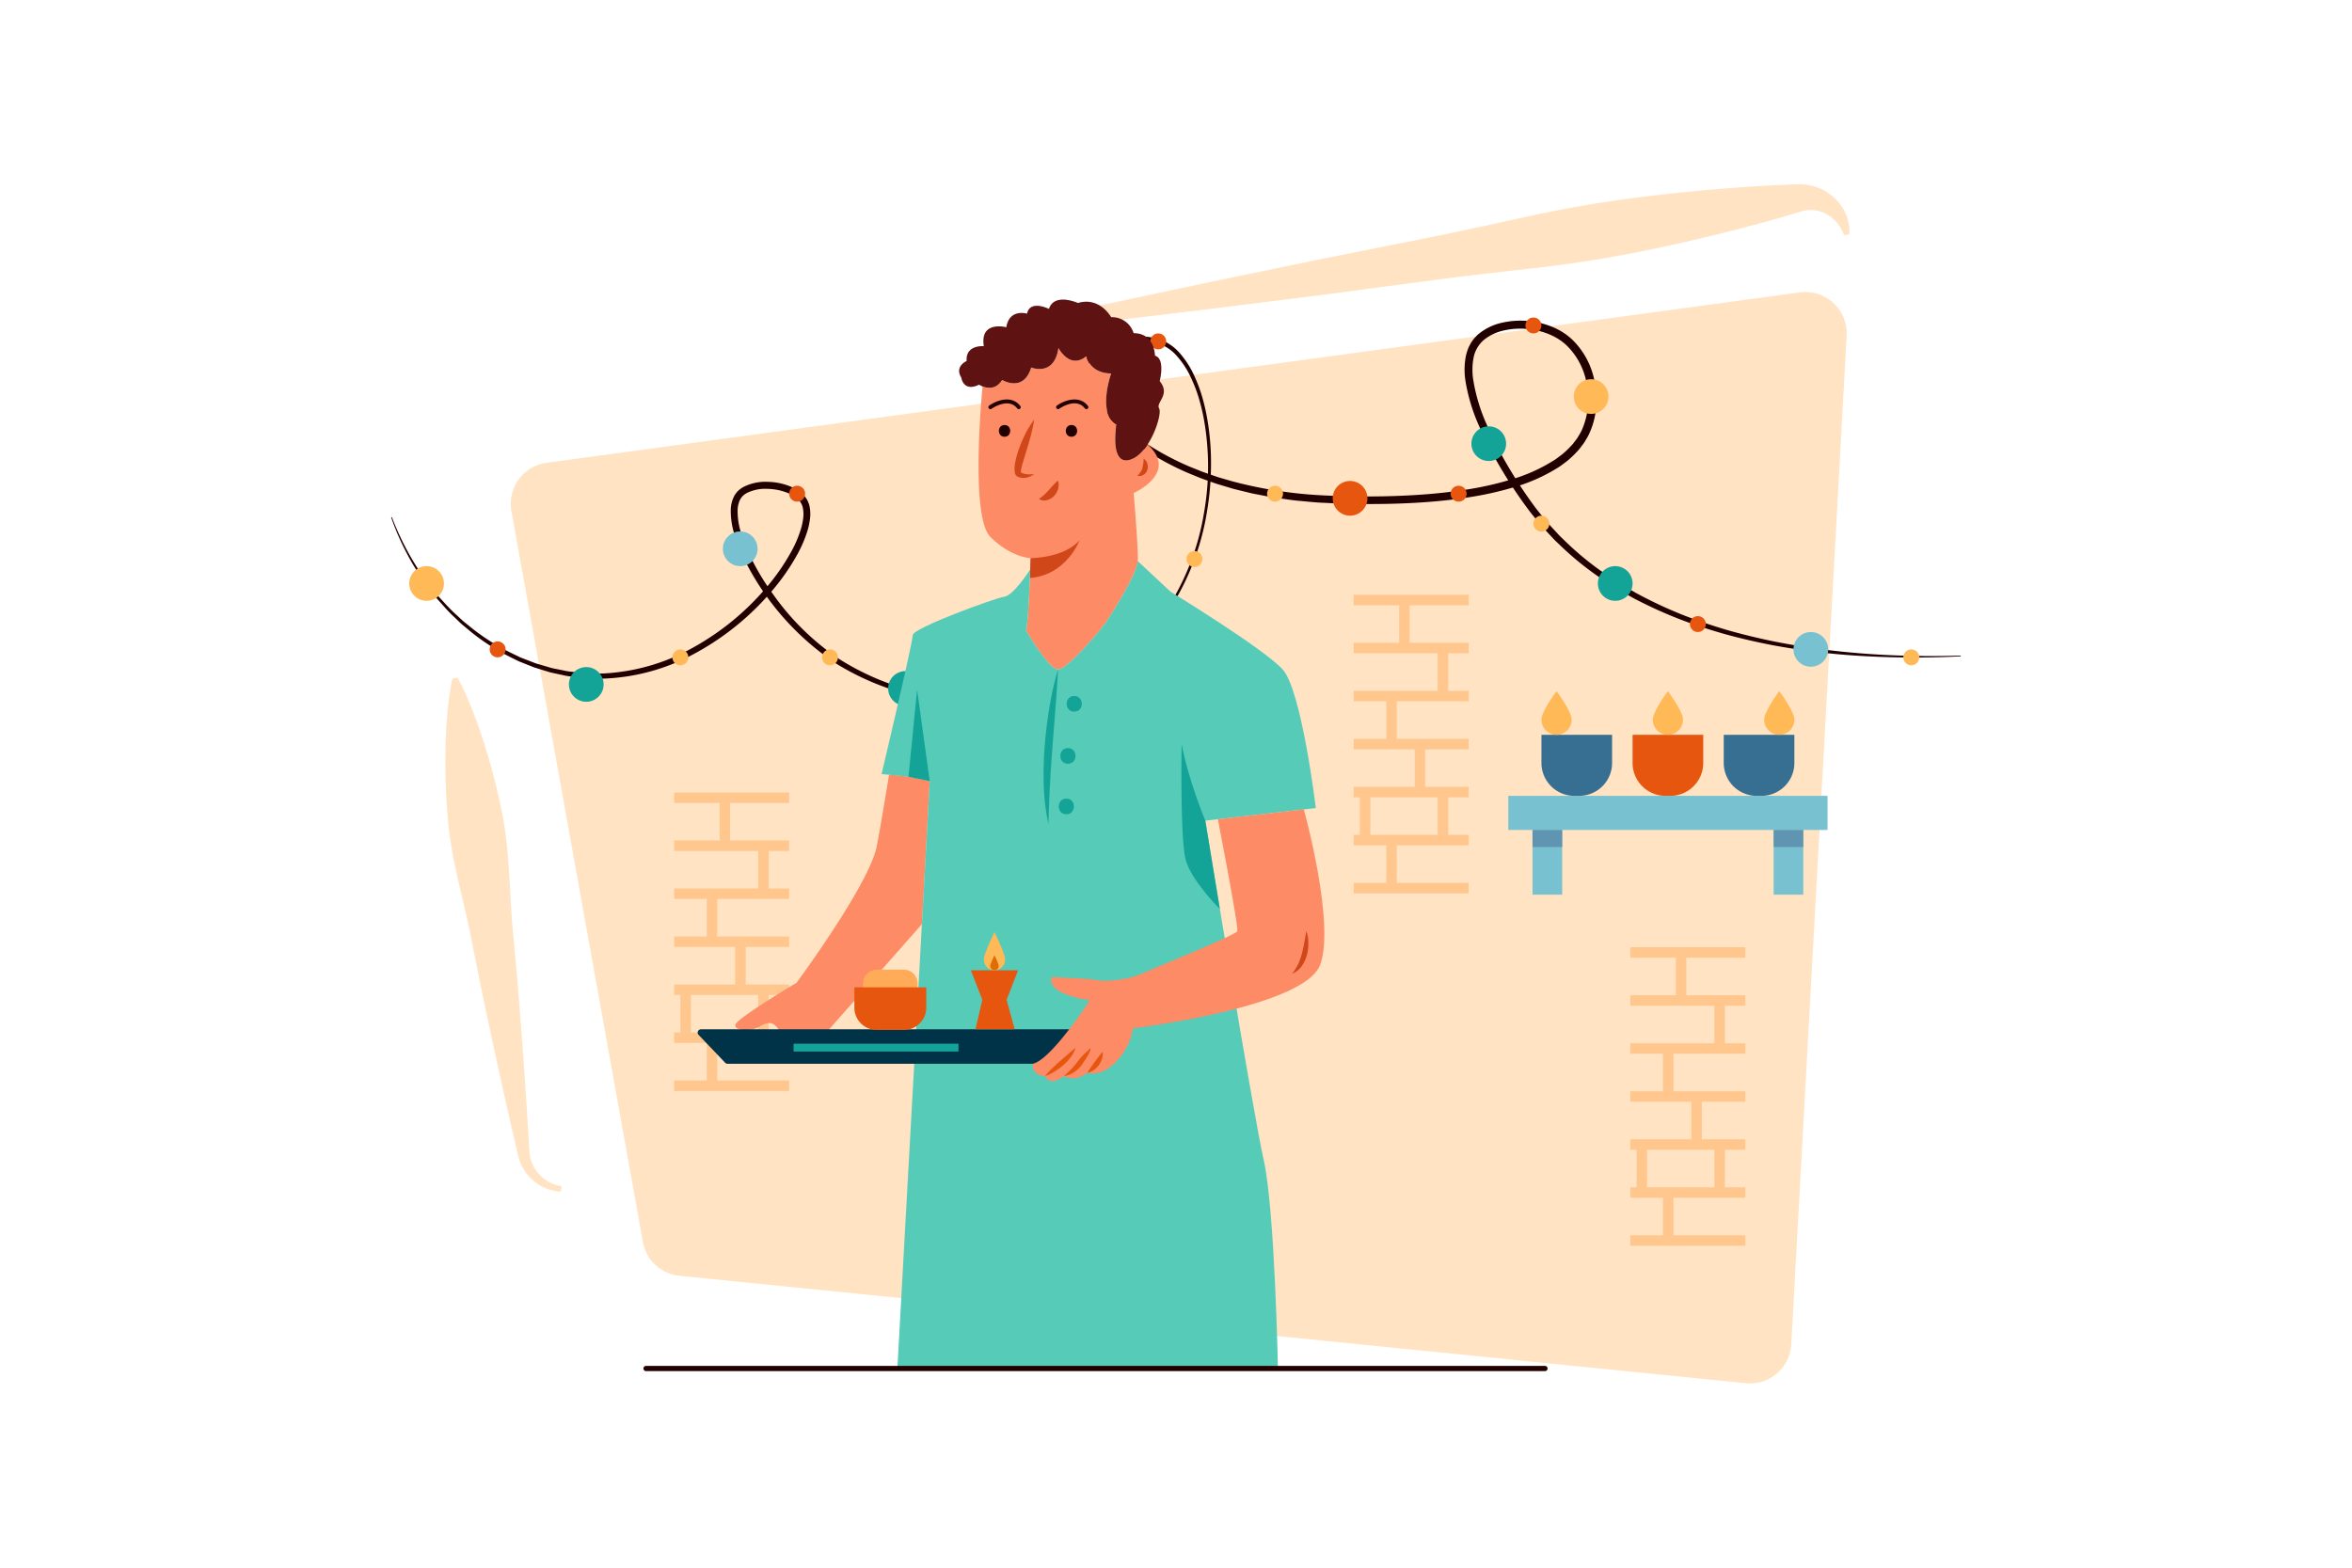 <svg id="Layer_1" data-name="Layer 1" xmlns="http://www.w3.org/2000/svg" viewBox="0 0 900 600"><path d="M668.039,529.391l-408.035-41.105a15.83,15.83,0,0,1-13.993-12.948L195.7,195.613a15.83,15.83,0,0,1,13.447-18.488L688.681,111.919a15.83,15.83,0,0,1,17.939,16.553L685.432,514.508A15.83,15.83,0,0,1,668.039,529.391Z" fill="#ffe3c2"/><rect x="517.975" y="227.656" width="43.994" height="4" fill="#ffc68d"/><rect x="517.975" y="246.03" width="43.994" height="4" fill="#ffc68d"/><rect x="517.975" y="264.404" width="43.994" height="4" fill="#ffc68d"/><rect x="517.975" y="282.779" width="43.994" height="4" fill="#ffc68d"/><rect x="517.975" y="301.153" width="43.994" height="4" fill="#ffc68d"/><rect x="517.975" y="319.527" width="43.994" height="4" fill="#ffc68d"/><rect x="517.975" y="337.902" width="43.994" height="4" fill="#ffc68d"/><rect x="535.384" y="229.656" width="4" height="18.375" fill="#ffc68d"/><rect x="550.135" y="248.03" width="4" height="18.374" fill="#ffc68d"/><rect x="530.467" y="266.404" width="4" height="18.375" fill="#ffc68d"/><rect x="541.336" y="284.779" width="4" height="18.375" fill="#ffc68d"/><rect x="520.374" y="303.153" width="4" height="18.374" fill="#ffc68d"/><rect x="550.135" y="303.153" width="4" height="18.374" fill="#ffc68d"/><rect x="530.467" y="321.527" width="4" height="18.375" fill="#ffc68d"/><rect x="623.855" y="362.543" width="43.994" height="4" fill="#ffc68d"/><rect x="623.855" y="380.917" width="43.994" height="4" fill="#ffc68d"/><rect x="623.855" y="399.291" width="43.994" height="4" fill="#ffc68d"/><rect x="623.855" y="417.666" width="43.994" height="4" fill="#ffc68d"/><rect x="623.855" y="436.04" width="43.994" height="4" fill="#ffc68d"/><rect x="623.855" y="454.415" width="43.994" height="4" fill="#ffc68d"/><rect x="623.855" y="472.789" width="43.994" height="4" fill="#ffc68d"/><rect x="641.265" y="364.543" width="4" height="18.375" fill="#ffc68d"/><rect x="656.016" y="382.917" width="4" height="18.374" fill="#ffc68d"/><rect x="636.348" y="401.291" width="4" height="18.375" fill="#ffc68d"/><rect x="647.217" y="419.666" width="4" height="18.374" fill="#ffc68d"/><rect x="626.255" y="438.04" width="4" height="18.375" fill="#ffc68d"/><rect x="656.016" y="438.04" width="4" height="18.375" fill="#ffc68d"/><rect x="636.348" y="456.415" width="4" height="18.375" fill="#ffc68d"/><rect x="257.967" y="303.299" width="43.994" height="4" fill="#ffc68d"/><rect x="257.967" y="321.673" width="43.994" height="4" fill="#ffc68d"/><rect x="257.967" y="340.047" width="43.994" height="4" fill="#ffc68d"/><rect x="257.967" y="358.421" width="43.994" height="4" fill="#ffc68d"/><rect x="257.967" y="376.796" width="43.994" height="4" fill="#ffc68d"/><rect x="257.967" y="395.17" width="43.994" height="4" fill="#ffc68d"/><rect x="257.967" y="413.544" width="43.994" height="4" fill="#ffc68d"/><rect x="275.376" y="305.299" width="4" height="18.374" fill="#ffc68d"/><rect x="290.127" y="323.673" width="4" height="18.375" fill="#ffc68d"/><rect x="270.459" y="342.047" width="4" height="18.374" fill="#ffc68d"/><rect x="281.328" y="360.421" width="4" height="18.375" fill="#ffc68d"/><rect x="260.366" y="378.796" width="4" height="18.375" fill="#ffc68d"/><rect x="290.127" y="378.796" width="4" height="18.375" fill="#ffc68d"/><rect x="270.459" y="397.17" width="4" height="18.374" fill="#ffc68d"/><path d="M149.992,198.012a105.702,105.702,0,0,0,7.82,16.242A96.149,96.149,0,0,0,168.326,228.847c2.058,2.183,4.014,4.463,6.277,6.436l1.645,1.531a21.468,21.468,0,0,0,1.685,1.484l3.505,2.809a83.87,83.87,0,0,0,15.272,9.338l2.018.972c.665.342,1.385.557,2.074.842l4.177,1.611,4.29,1.268c.718.2,1.425.443,2.151.607l2.191.444,2.19.444a19.551,19.551,0,0,0,2.199.384l4.438.502,1.109.125,1.116.025,2.231.051c1.487.027,2.973.106,4.459.008a78.086,78.086,0,0,0,33.959-9.941A100.59,100.59,0,0,0,292.875,225.296a81.82,81.82,0,0,0,10.142-14.607,45.571,45.571,0,0,0,3.417-8.09,24.541,24.541,0,0,0,.9-4.192,11.91,11.91,0,0,0-.13-4.055c-.489-2.501-2.663-4.306-5.202-5.451a22.065,22.065,0,0,0-8.258-1.801,15.968,15.968,0,0,0-8.057,1.635,7.085,7.085,0,0,0-1.513,1.139l-.31.335c-.092.121-.171.252-.259.376a3.465,3.465,0,0,0-.471.795,9.446,9.446,0,0,0-.883,3.853,27.333,27.333,0,0,0,1.244,8.489,57.691,57.691,0,0,0,3.148,8.264,95.556,95.556,0,0,0,9.092,15.337,97.648,97.648,0,0,0,25.39,24.903,99.027,99.027,0,0,0,33.063,13.321,106.598,106.598,0,0,0,35.744,1.434,85.405,85.405,0,0,0,33.677-11.819,75.131,75.131,0,0,0,24.977-25.392,96.55,96.55,0,0,0,12.158-33.665,102.157,102.157,0,0,0-.1-35.803,77.135,77.135,0,0,0-2.15-8.701,57.903,57.903,0,0,0-3.353-8.265,33.295,33.295,0,0,0-4.973-7.266,16.272,16.272,0,0,0-7.141-4.676,22.691,22.691,0,0,0-8.629-.789,30.465,30.465,0,0,0-8.525,2.021,22.453,22.453,0,0,0-7.339,4.528,10.786,10.786,0,0,0-2.409,3.354,7.589,7.589,0,0,0-.556,3.925c.302,2.727,1.788,5.324,3.476,7.678a52.972,52.972,0,0,0,5.917,6.589,92.985,92.985,0,0,0,13.917,11.197,105.126,105.126,0,0,0,15.749,8.442c1.367.597,2.767,1.118,4.149,1.681,1.375.58,2.79,1.059,4.205,1.537,1.418.465,2.81,1.011,4.25,1.411l4.305,1.242a165.942,165.942,0,0,0,35.41,5.414c5.97.31,12.009.407,18.01.378,6.006-.033,12.009-.224,17.991-.628,5.983-.394,11.946-1.024,17.852-1.946a123.461,123.461,0,0,0,17.428-3.9,64.112,64.112,0,0,0,16.076-7.156l.922-.584c.299-.205.582-.43.875-.644.576-.437,1.17-.854,1.733-1.305a33.163,33.163,0,0,0,3.123-2.957,13.839,13.839,0,0,0,1.396-1.617c.42-.572.878-1.12,1.272-1.708l1.086-1.823a17.879,17.879,0,0,0,.908-1.911,29.345,29.345,0,0,0,1.553-16.839,26.91,26.91,0,0,0-7.8-14.885c-4.126-3.835-9.845-5.819-15.541-6.237a28.147,28.147,0,0,0-8.514.651,18.268,18.268,0,0,0-7.46,3.542,11.887,11.887,0,0,0-3.985,6.825,24.677,24.677,0,0,0-.133,8.476,68.262,68.262,0,0,0,5.055,16.9,145.673,145.673,0,0,0,8.125,15.957,173.984,173.984,0,0,0,9.833,15.012c1.743,2.427,3.715,4.662,5.581,6.989l3.026,3.293c.51.544,1,1.106,1.525,1.636l1.607,1.556a114.409,114.409,0,0,0,13.697,11.513l3.668,2.577,3.787,2.403c1.249.824,2.554,1.555,3.853,2.297,1.307.728,2.573,1.53,3.913,2.199a164.835,164.835,0,0,0,16.297,7.567c5.576,2.213,11.274,4.116,17.032,5.826,5.773,1.66,11.619,3.073,17.506,4.297,23.59,4.761,47.804,6.28,71.9,5.527a.15.15,0,0,1,.012.3,347.229,347.229,0,0,1-36.21-.053,271.218,271.218,0,0,1-35.995-4.285c-5.939-1.159-11.844-2.509-17.687-4.112-5.828-1.652-11.605-3.504-17.272-5.672a166.885,166.885,0,0,1-16.604-7.464c-1.368-.662-2.665-1.46-4.001-2.184-1.329-.738-2.658-1.476-3.936-2.303l-3.871-2.416-3.756-2.595a116.825,116.825,0,0,1-14.065-11.643l-1.654-1.579c-.541-.537-1.048-1.108-1.573-1.66l-3.12-3.346c-1.928-2.362-3.966-4.645-5.763-7.106a176.618,176.618,0,0,1-10.104-15.175,148.449,148.449,0,0,1-8.407-16.213,69.625,69.625,0,0,1-5.379-17.642,27.603,27.603,0,0,1,.162-9.522,16.618,16.618,0,0,1,.699-2.37c.155-.386.275-.784.464-1.159l.586-1.116a7.365,7.365,0,0,1,.681-1.064,12.488,12.488,0,0,1,.756-1.015l.868-.917a6.109,6.109,0,0,1,.918-.852,21.256,21.256,0,0,1,8.708-4.192,31.184,31.184,0,0,1,9.448-.743,32.2,32.2,0,0,1,9.252,2.022,25.356,25.356,0,0,1,8.161,4.99,29.992,29.992,0,0,1,8.779,16.585,35.399,35.399,0,0,1,.513,9.424,28.708,28.708,0,0,1-2.238,9.241,20.894,20.894,0,0,1-1.031,2.171l-1.227,2.065c-.443.664-.949,1.281-1.423,1.923a16.249,16.249,0,0,1-1.553,1.806,36.297,36.297,0,0,1-3.436,3.262c-.612.493-1.251.946-1.876,1.421-.316.232-.625.475-.947.697l-.987.629a65.931,65.931,0,0,1-16.894,7.477,126.52,126.52,0,0,1-17.875,3.924c-6.018.914-12.068,1.527-18.124,1.9-6.056.384-12.118.551-18.176.559-6.064.003-12.091-.118-18.169-.458-3.037-.081-6.059-.438-9.085-.708-3.032-.218-6.032-.75-9.044-1.151-1.509-.186-3.003-.472-4.496-.767l-4.481-.859c-1.49-.306-2.96-.706-4.441-1.058-1.474-.379-2.967-.682-4.417-1.152l-4.376-1.307c-1.463-.422-2.881-.99-4.323-1.479-1.438-.501-2.876-1.003-4.277-1.608-1.406-.587-2.83-1.132-4.22-1.755a107.494,107.494,0,0,1-16.031-8.783,95.278,95.278,0,0,1-14.135-11.583,55.007,55.007,0,0,1-6.093-6.918,18.875,18.875,0,0,1-3.773-8.679,9.563,9.563,0,0,1,.752-4.911,12.682,12.682,0,0,1,2.86-3.93,24.256,24.256,0,0,1,7.998-4.855,32.221,32.221,0,0,1,9.041-2.057,24.351,24.351,0,0,1,9.269.943,17.886,17.886,0,0,1,7.78,5.181,34.771,34.771,0,0,1,5.143,7.662,59.272,59.272,0,0,1,3.361,8.518,78.457,78.457,0,0,1,2.103,8.877,97.964,97.964,0,0,1,1.483,18.121,110.741,110.741,0,0,1-1.613,18.093A97.538,97.538,0,0,1,449.376,230.251a81.542,81.542,0,0,1-11.076,14.392A76.095,76.095,0,0,1,424.156,256.045a87.085,87.085,0,0,1-34.054,12.158,108.045,108.045,0,0,1-36.25-1.019A100.731,100.731,0,0,1,319.99,253.993a102.753,102.753,0,0,1-35.663-40.929,60.213,60.213,0,0,1-3.317-8.619,29.798,29.798,0,0,1-1.377-9.334,12.028,12.028,0,0,1,1.135-4.894,5.722,5.722,0,0,1,.675-1.147c.129-.184.251-.373.389-.55l.455-.498a9.718,9.718,0,0,1,2.078-1.586,18.506,18.506,0,0,1,9.447-2.02,23.998,23.998,0,0,1,9.302,2.054,14.297,14.297,0,0,1,4.124,2.762,8.851,8.851,0,0,1,2.533,4.537,14.472,14.472,0,0,1,.157,4.943,27.107,27.107,0,0,1-1.014,4.639,48.11,48.11,0,0,1-3.647,8.539A84.285,84.285,0,0,1,294.744,226.907a102.954,102.954,0,0,1-28.331,22.899,78.709,78.709,0,0,1-34.984,9.899c-1.529.083-3.057-.013-4.585-.058L224.552,259.568l-1.146-.04-1.137-.14-4.547-.567a20.41,20.41,0,0,1-2.25-.418l-2.239-.48-2.238-.481c-.742-.176-1.463-.432-2.195-.645l-4.371-1.347-4.247-1.692c-.7-.299-1.431-.528-2.106-.883l-2.047-1.013a82.381,82.381,0,0,1-15.413-9.7l-3.506-2.912a21.991,21.991,0,0,1-1.681-1.534l-1.64-1.58c-2.255-2.039-4.196-4.381-6.236-6.623a100.565,100.565,0,0,1-17.844-31.399.15.15,0,0,1,.091-.191A.155.155,0,0,1,149.992,198.012Z" fill="#230000"/><circle cx="163.238" cy="223.313" r="6.641" fill="#ffb957"/><circle cx="190.425" cy="248.535" r="3.051" fill="#e6560f"/><circle cx="317.61" cy="251.587" r="3.051" fill="#ffb957"/><circle cx="457.057" cy="213.96" r="3.051" fill="#ffb957"/><circle cx="731.359" cy="251.587" r="3.051" fill="#ffb957"/><circle cx="586.767" cy="124.558" r="3.051" fill="#e6560f"/><circle cx="558.144" cy="188.956" r="3.051" fill="#e6560f"/><circle cx="589.819" cy="200.414" r="3.051" fill="#ffb957"/><circle cx="649.698" cy="238.844" r="3.051" fill="#e6560f"/><circle cx="487.9" cy="188.956" r="3.051" fill="#ffb957"/><circle cx="443.209" cy="130.66" r="3.051" fill="#e6560f"/><circle cx="305.032" cy="188.956" r="3.051" fill="#e6560f"/><circle cx="260.339" cy="251.587" r="3.051" fill="#ffb957"/><circle cx="346.493" cy="263.487" r="6.641" fill="#13a497"/><circle cx="433.517" cy="163.165" r="6.641" fill="#13a497"/><circle cx="224.336" cy="261.948" r="6.641" fill="#13a497"/><circle cx="399.514" cy="261.948" r="6.641" fill="#e6560f"/><circle cx="692.921" cy="248.535" r="6.641" fill="#78c1d0"/><circle cx="618.073" cy="223.313" r="6.641" fill="#13a497"/><circle cx="569.675" cy="169.806" r="6.641" fill="#13a497"/><circle cx="608.854" cy="151.776" r="6.641" fill="#ffb957"/><circle cx="283.253" cy="210.032" r="6.641" fill="#78c1d0"/><circle cx="516.607" cy="190.722" r="6.641" fill="#e6560f"/><path d="M214.657,456.066a17.611,17.611,0,0,1-12.253-5.846,18.086,18.086,0,0,1-3.632-6.151,17.718,17.718,0,0,1-.522-1.778l-.37-1.585-.722-3.13c-1.952-8.342-3.804-16.702-5.663-25.063-1.886-8.356-3.617-16.738-5.434-25.108-1.81-8.372-3.417-16.775-5.136-25.164-3.043-16.834-8.542-33.307-9.677-50.437a249.2,249.2,0,0,1-.756-25.827c.105-4.337.32-8.689.725-13.068a116.199,116.199,0,0,1,1.88-13.229l2.014-.291a116.409,116.409,0,0,1,5.544,12.146c1.626,4.08,3.063,8.185,4.389,12.306a248.08,248.08,0,0,1,6.571,24.923c3.75,16.702,3.136,34.063,4.978,51.061.724,8.529,1.559,17.041,2.192,25.586.626,8.546,1.337,17.081,1.893,25.641.584,8.556,1.174,17.113,1.665,25.686l.194,3.214c.037.525.054,1.095.107,1.583.089.439.108.881.237,1.333a14.169,14.169,0,0,0,2.269,5.13,14.786,14.786,0,0,0,4.186,3.956,15.432,15.432,0,0,0,5.526,2.086Z" fill="#ffe3c2"/><path d="M386.089,137.534a17.488,17.488,0,0,1,4.295-10.383,18.213,18.213,0,0,1,10.01-5.818l20.695-4.48,41.417-8.797,41.453-8.58,41.503-8.279c13.838-2.736,27.615-5.843,41.411-8.831q20.703-4.432,41.711-7.023,21.01-2.581,42.216-3.979,5.304-.336,10.623-.579l5.323-.218,1.671-.031a11.622,11.622,0,0,1,1.741.073,21.455,21.455,0,0,1,3.404.554,19.332,19.332,0,0,1,10.726,7.232,18.117,18.117,0,0,1,2.754,5.507,17.499,17.499,0,0,1,.615,5.829l-2.02.247a15.05,15.05,0,0,0-5.651-7.373A12.955,12.955,0,0,0,692.218,80.368a14.22,14.22,0,0,0-1.869.263,4.422,4.422,0,0,0-.895.232l-.952.293-5.108,1.514q-5.111,1.496-10.241,2.883-20.516,5.555-41.239,9.867-20.715,4.362-41.744,6.824c-14.022,1.628-28.064,3.136-42.044,5.016l-41.952,5.568-42.002,5.267-42.038,5.05-21.033,2.443a14.438,14.438,0,0,0-8.428,3.764,14.875,14.875,0,0,0-4.56,8.414Z" fill="#ffe3c2"/><path d="M298.566,394.964c.351.581.778,1.259,1.242,1.98H314.626l38.155-43.26,2.985-54.705a72.954,72.954,0,0,0-15.556-2.465s-4.247,25.831-4.99,28.6c-4.171,15.543-30.457,51.068-30.457,51.068-3.894,2.224-21.833,13.225-23.227,15.726s5.628,3.11,9.214.949C294.339,390.696,296.227,391.098,298.566,394.964Z" fill="#fd8b66"/><path d="M439.12,170.121c-1.872,2.838-4.226,5.177-6.913,5.888-7.704,2.039-4.985-13.596-4.985-13.596-7.478-4.079-2.039-19.488-2.039-19.488-8.158,0-9.517-6.571-9.517-6.571-6.345,5.212-10.65-3.172-10.65-3.172-1.586,11.103-10.424,7.478-10.424,7.478-2.946,9.744-11.104,4.772-11.104,4.772a5.72,5.72,0,0,1-7.507,2.466h0s-4.956,49.64,2.975,57.571c7.931,7.931,15.409,8.158,15.409,8.158s-.851,26.513-1.785,27.645c0,0,8.704,14.956,12.269,14.956,3.565,0,15.801-14.503,18.068-17.675,2.266-3.172,12.237-19.035,12.463-23.793.227-4.759-1.586-26.059-1.586-26.059S451.214,180.988,439.12,170.121Z" fill="#fd8b66"/><path d="M405.015,133.182s4.305,8.384,10.65,3.172c0,0,1.36,6.571,9.517,6.571,0,0-5.438,15.409,2.039,19.488,0,0-2.719,15.636,4.985,13.596s12.69-17.448,11.33-19.714,4.525-5.212.223-10.424c0,0,2.269-8.611-1.809-9.744,0,0,0-8.611-8.158-8.611a8.647,8.647,0,0,0-8.605-6.118s-4.311-7.931-12.695-5.438c0,0-9.064-4.079-11.104,2.266,0,0-7.251-3.626-8.384,1.813,0,0-6.798-2.039-7.931,5.212,0,0-10.197-2.719-8.611,7.251,0,0-7.025-.68-6.571,5.665,0,0-4.759,2.039-2.039,6.345,0,0,.68,5.665,6.798,2.719,0,0,5.438,3.652,8.838-1.8,0,0,8.158,4.972,11.104-4.772C394.591,140.659,403.429,144.285,405.015,133.182Z" fill="#5e1212"/><path d="M378.956,156.592a.75.75,0,0,1-.435-1.362c2.633-1.869,8.509-4.241,11.904.153a.75.75,0,0,1-1.188.917c-3.372-4.366-9.785.108-9.85.153A.745.745,0,0,1,378.956,156.592Z" fill="#230000"/><path d="M415.727,156.592a.75.75,0,0,1-.595-.292c-3.362-4.352-9.587-.033-9.85.153A.75.75,0,0,1,404.415,155.23c2.632-1.869,8.509-4.241,11.904.153a.75.75,0,0,1-.593,1.208Z" fill="#230000"/><path d="M384.394,167.156c2.896,0,2.9-4.5,0-4.5-2.896,0-2.9,4.5,0,4.5Z" fill="#230000"/><path d="M410,167.156c2.896,0,2.9-4.5,0-4.5-2.896,0-2.9,4.5,0,4.5Z" fill="#230000"/><path d="M395.724,160.601a57.576,57.576,0,0,1-1.496,6.949c-.613,2.256-1.297,4.476-1.977,6.671-.344,1.095-.679,2.188-.984,3.265a15.267,15.267,0,0,0-.63,2.994.619.619,0,0,1-.008.163c-.007-.003-.015.026-.034.011a.186.186,0,0,0-.117-.09,2.481,2.481,0,0,0,.466.361,3.906,3.906,0,0,0,1.367.489,11.506,11.506,0,0,0,3.415.035,7.439,7.439,0,0,1-3.431,1.438,5.505,5.505,0,0,1-2.071-.132,3.797,3.797,0,0,1-1.076-.467,2.805,2.805,0,0,1-.414-.414,2.64,2.64,0,0,1-.216-.387,2.782,2.782,0,0,1-.217-.686,11.377,11.377,0,0,1,.196-3.957,32.932,32.932,0,0,1,.892-3.51,47.312,47.312,0,0,1,2.642-6.61A36.458,36.458,0,0,1,395.724,160.601Z" fill="#d04719"/><path d="M397.537,190.965a16.228,16.228,0,0,0,2.113-1.671c.573-.524,1.06-1.049,1.568-1.594.517-.534.996-1.149,1.585-1.762a12.914,12.914,0,0,1,.921-.974,8.364,8.364,0,0,1,1.125-1.024,6.286,6.286,0,0,1,.249,1.556,7.727,7.727,0,0,1-.192,1.512,6.439,6.439,0,0,1-1.481,2.723A5.722,5.722,0,0,1,400.678,191.409,3.811,3.811,0,0,1,397.537,190.965Z" fill="#d04719"/><path d="M394.365,213.626s12.69,0,18.695-6.798c0,0-4.871,13.261-18.978,14.392Z" fill="#d04719"/><path d="M437.646,175.556a3.521,3.521,0,0,1,1.355,1.819,3.904,3.904,0,0,1,.048,2.401,3.36,3.36,0,0,1-1.524,1.956,3.222,3.222,0,0,1-2.258.421c.472-.651.92-1.099,1.213-1.596a4.613,4.613,0,0,0,.659-1.372A19.576,19.576,0,0,0,437.646,175.556Z" fill="#d04719"/><path d="M461.212,314.086l42.299-4.834s-5.439-45.018-12.69-53.025-42.903-29.761-42.903-29.761L435.38,214.758c-.227,4.759-10.197,20.621-12.463,23.793-2.266,3.172-14.503,17.675-18.068,17.675-3.565,0-12.269-14.956-12.269-14.956.69-.837,1.334-15.503,1.624-23.123l-.122.01s-6.289,9.744-9.688,10.197c-3.399.453-35.123,12.01-35.123,14.729,0,2.719-11.934,53.176-11.934,53.176s18.43,1.511,18.43,2.719c0,1.208-12.388,224.79-12.388,224.79h145.63s-1.208-61.032-5.439-79.764C479.341,425.273,461.212,314.086,461.212,314.086Z" fill="#56cbb8"/><polygon points="355.766 298.979 350.932 263.931 347.629 297.295 355.766 298.979" fill="#13a497"/><path d="M461.212,314.086s-6.345-15.107-9.064-29.307c0,0-.604,35.954,1.511,44.112s13.122,19.013,13.122,19.013Z" fill="#13a497"/><path d="M404.849,256.227c-.224,4.988-.588,9.927-.975,14.858l-1.144,14.767c-.185,2.457-.39,4.915-.521,7.374-.217,2.458-.281,4.917-.469,7.378-.242,4.925-.425,9.843-.547,14.839a80.135,80.135,0,0,1-1.794-14.861,144.398,144.398,0,0,1,.342-14.956c.408-4.967.981-9.916,1.819-14.825A117.733,117.733,0,0,1,404.849,256.227Z" fill="#13a497"/><path d="M411.057,272.37c3.861,0,3.867-6,0-6-3.861,0-3.867,6,0,6Z" fill="#13a497"/><path d="M408.64,292.311c3.861,0,3.867-6,0-6-3.861,0-3.867,6,0,6Z" fill="#13a497"/><path d="M408.036,311.648c3.861,0,3.867-6,0-6-3.861,0-3.867,6,0,6Z" fill="#13a497"/><path d="M403.122,407.144h-124.712a1.259,1.259,0,0,1-.911-.39l-10.188-10.682a1.259,1.259,0,0,1,.911-2.128h145.087a1.259,1.259,0,0,1,.911,2.128l-10.188,10.682A1.259,1.259,0,0,1,403.122,407.144Z" fill="#003347"/><rect x="303.671" y="399.451" width="63.094" height="3" fill="#13a497"/><polygon points="388.269 393.945 373.254 393.945 375.894 382.644 371.494 371.342 389.59 371.342 385.189 382.644 388.269 393.945" fill="#e6560f"/><path d="M384.628,367.256a4.086,4.086,0,0,1-8.172,0c0-2.257,4.086-10.511,4.086-10.511S384.628,364.999,384.628,367.256Z" fill="#ffb957"/><path d="M382.148,369.736a1.606,1.606,0,0,1-3.213,0c0-.887,1.606-4.132,1.606-4.132S382.148,368.849,382.148,369.736Z" fill="#e06c03"/><path d="M330.276,371.113h20.815a0,0,0,0,1,0,0v5.338a5.26,5.26,0,0,1-5.26,5.26h-10.295a5.26,5.26,0,0,1-5.26-5.26v-5.338A0,0,0,0,1,330.276,371.113Z" transform="translate(681.367 752.824) rotate(180)" fill="#ffab57"/><path d="M326.929,377.88H354.438a0,0,0,0,1,0,0v7.764a8.53,8.53,0,0,1-8.53,8.53H335.459a8.53,8.53,0,0,1-8.53-8.53V377.88A0,0,0,0,1,326.929,377.88Z" fill="#e6560f"/><path d="M591.19,524.769H247.207a1,1,0,0,1,0-2h343.983a1,1,0,0,1,0,2Z" fill="#230000"/><path d="M466.018,313.537s8.035,41.338,7.431,42.848-31.271,13.898-36.71,16.315-14.075,3.097-17.02,2.417-17.388-1.133-17.388-1.133-1.194,3.172,3.565,5.665a36.298,36.298,0,0,0,11.104,3.172s-14.67,22.811-21.842,24.322c0,0-.567,4.457,4.759,4.683,0,0,1.473,4.305,7.251,0,0,0,3.739,2.606,8.951-1.246a9.854,9.854,0,0,0,7.818-1.586c4.079-2.719,8.838-8.838,9.517-15.409,0,0,65.625-7.926,71.696-24.322,5.87-15.854-6.248-59.485-6.248-59.485Z" fill="#fd8b66"/><path d="M417.251,400.95a3.723,3.723,0,0,1-.421,1.965,15.181,15.181,0,0,1-.944,1.702c-.323.55-.695,1.047-1.024,1.57-.352.523-.655.988-1.068,1.554a11.153,11.153,0,0,1-2.934,2.712,8.787,8.787,0,0,1-3.693,1.374c.968-.903,1.871-1.731,2.716-2.591a29.14,29.14,0,0,0,2.313-2.697c.337-.445.745-1.02,1.162-1.495.433-.481.848-.966,1.313-1.398.444-.449.918-.864,1.359-1.292A6.108,6.108,0,0,0,417.251,400.95Z" fill="#e6560f"/><path d="M416.118,410.581a22.51,22.51,0,0,1,1.359-2.176l1.377-1.934,1.42-1.902a21.911,21.911,0,0,1,1.66-1.957,6.041,6.041,0,0,1-.26,2.672,8.147,8.147,0,0,1-1.206,2.366,8.243,8.243,0,0,1-1.888,1.867A6.095,6.095,0,0,1,416.118,410.581Z" fill="#e6560f"/><path d="M399.916,411.827a29.479,29.479,0,0,1,2.743-2.991q1.431-1.389,2.904-2.686l2.973-2.556c.988-.86,1.985-1.686,2.994-2.644a9.681,9.681,0,0,1-1.851,3.707,19.165,19.165,0,0,1-2.794,2.994,23.692,23.692,0,0,1-3.27,2.412A16.621,16.621,0,0,1,399.916,411.827Z" fill="#e6560f"/><path d="M499.886,356.385a13.677,13.677,0,0,1,.759,4.535,16.798,16.798,0,0,1-.555,4.607,13.658,13.658,0,0,1-1.999,4.266,8.742,8.742,0,0,1-3.644,2.908,22.956,22.956,0,0,0,2.306-3.711,29.622,29.622,0,0,0,1.408-3.987C498.913,362.254,499.316,359.403,499.886,356.385Z" fill="#d04719"/><rect x="577.154" y="304.592" width="122.155" height="13.056" fill="#78c1d0"/><path d="M589.837,281.229h27.034a0,0,0,0,1,0,0v10.773a12.59,12.59,0,0,1-12.59,12.59h-1.854A12.59,12.59,0,0,1,589.837,292.002V281.229A0,0,0,0,1,589.837,281.229Z" fill="#376f92"/><path d="M624.714,281.229h27.034a0,0,0,0,1,0,0v10.773a12.59,12.59,0,0,1-12.59,12.59h-1.854A12.59,12.59,0,0,1,624.714,292.002V281.229a0,0,0,0,1,0,0Z" fill="#e6560f"/><path d="M659.591,281.229h27.034a0,0,0,0,1,0,0v10.773a12.59,12.59,0,0,1-12.59,12.59H672.181A12.59,12.59,0,0,1,659.591,292.002V281.229A0,0,0,0,1,659.591,281.229Z" fill="#376f92"/><path d="M601.399,275.448a5.781,5.781,0,1,1-11.563,0c0-3.193,5.781-10.907,5.781-10.907S601.399,272.255,601.399,275.448Z" fill="#ffb957"/><path d="M644.012,275.448a5.781,5.781,0,0,1-11.563,0c0-3.193,5.781-10.907,5.781-10.907S644.012,272.255,644.012,275.448Z" fill="#ffb957"/><path d="M686.626,275.448a5.781,5.781,0,0,1-11.563,0c0-3.193,5.781-10.907,5.781-10.907S686.626,272.255,686.626,275.448Z" fill="#ffb957"/><rect x="586.425" y="317.648" width="11.348" height="24.77" fill="#78c1d0"/><rect x="586.425" y="317.648" width="11.348" height="6.528" fill="#6095b2"/><rect x="678.69" y="317.648" width="11.348" height="24.77" fill="#78c1d0"/><rect x="678.69" y="317.648" width="11.348" height="6.528" fill="#6095b2"/></svg>
